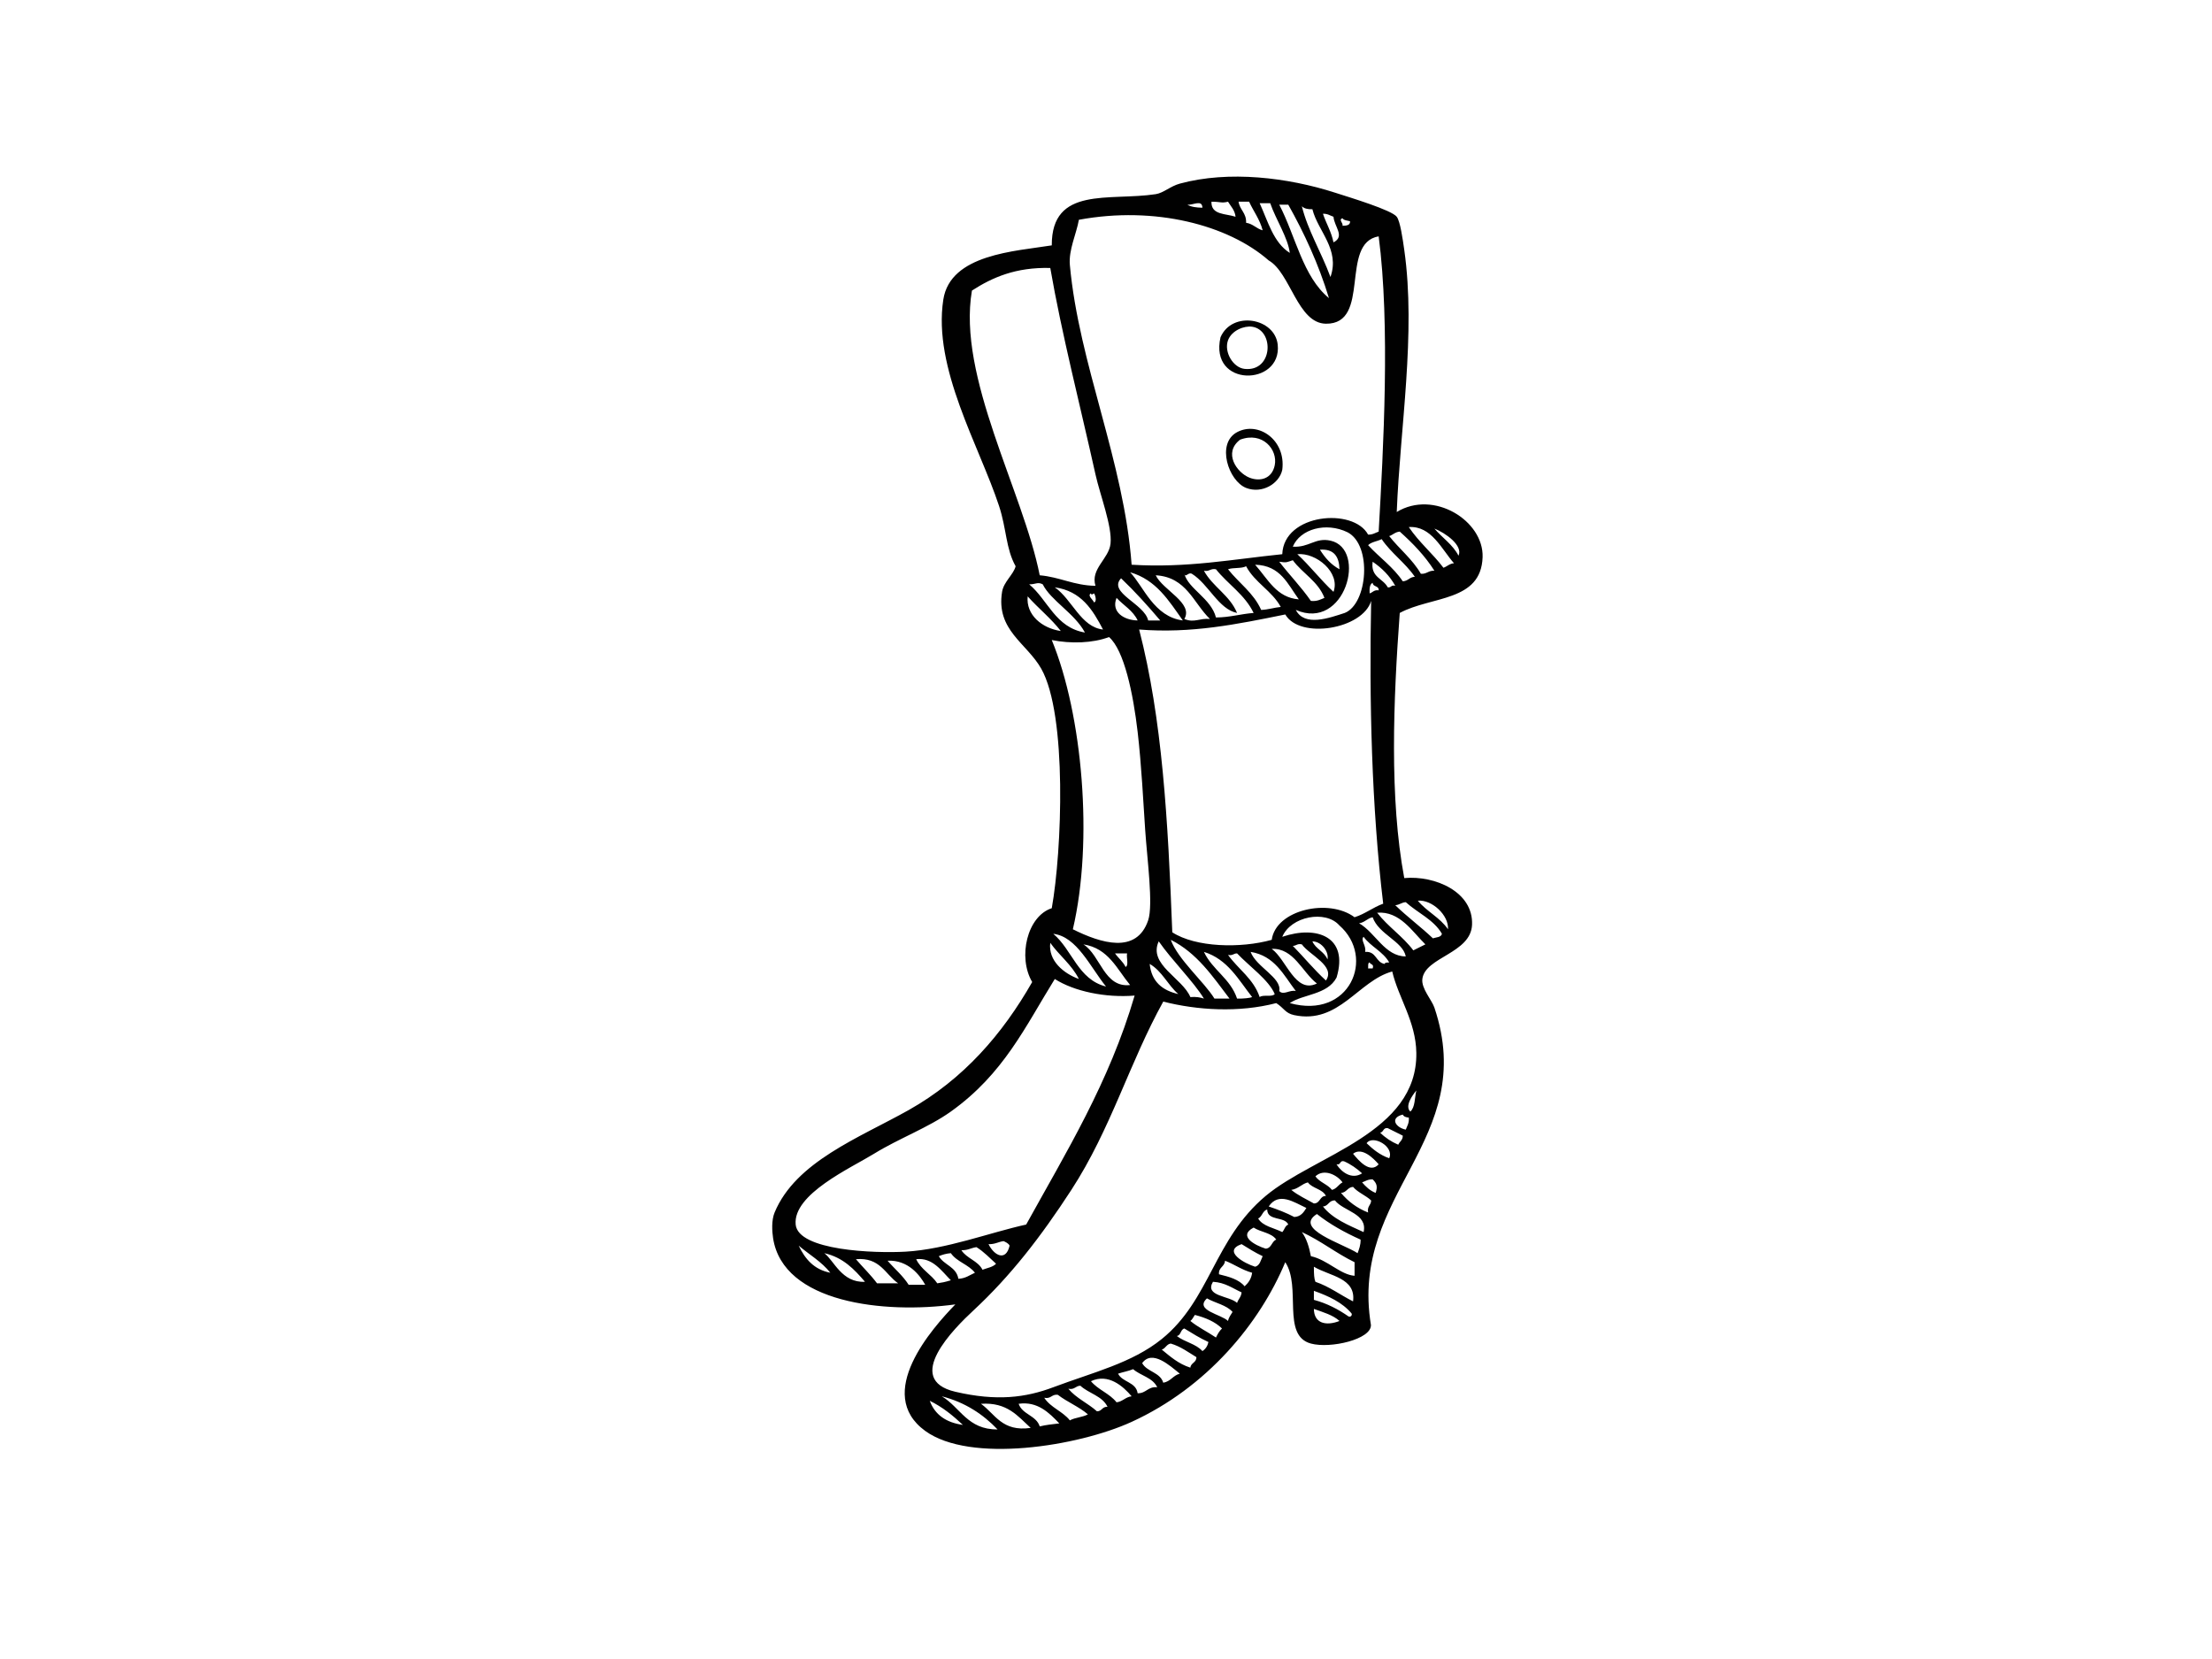 <?xml version="1.0" encoding="utf-8"?>
<!-- Generator: Adobe Illustrator 17.0.0, SVG Export Plug-In . SVG Version: 6.00 Build 0)  -->
<!DOCTYPE svg PUBLIC "-//W3C//DTD SVG 1.1//EN" "http://www.w3.org/Graphics/SVG/1.1/DTD/svg11.dtd">
<svg version="1.1" id="Layer_1" xmlns="http://www.w3.org/2000/svg" xmlns:xlink="http://www.w3.org/1999/xlink" x="0px" y="0px"
	 width="800px" height="600px" viewBox="0 0 800 600" enable-background="new 0 0 800 600" xml:space="preserve">
<g>
	<path fill-rule="evenodd" clip-rule="evenodd" fill="#010101" d="M462.109,124.7c1.525,14.99-24.856,15.549-20.698-2.716
		C445.642,112.237,461.125,114.997,462.109,124.7z M444.131,123.065c-1.547,4.227,1.833,9.906,5.998,10.349
		c10.287,1.111,10.836-14.053,2.72-15.251C450.006,117.742,445.453,119.485,444.131,123.065z"/>
	<path fill-rule="evenodd" clip-rule="evenodd" fill="#010101" d="M447.403,156.299c7.644-4.096,17.742,2.76,16.348,13.625
		c-1.075,5.004-7.317,8.788-13.08,6.536C444.313,173.961,439.77,160.395,447.403,156.299z M448.488,159.022
		c-6.18,4.735-1.206,11.874,3.363,13.719c3.74,1.503,8.138,0.537,9.173-4.452C462.193,162.632,456.648,155.95,448.488,159.022z"/>
	<path fill-rule="evenodd" clip-rule="evenodd" fill="#010101" d="M279.595,447.78c-0.367-2.404-0.632-6.42,0.548-9.26
		c7.64-18.418,30.691-27.046,48.488-37.046c19.892-11.192,33.996-27.59,44.676-46.313c-5.316-9.035-1.783-23.843,7.081-26.697
		c3.686-20.626,5.654-69.916-3.813-86.627c-5.273-9.311-16.406-13.9-14.162-27.786c0.595-3.675,4.15-6.253,4.902-9.26
		c-3.577-6.391-3.247-13.45-5.992-21.795c-7.182-21.817-23.992-49.806-20.161-74.637c2.535-16.442,26.007-17.481,39.225-19.616
		c-0.08-21.584,20.861-15.963,37.598-18.52c2.822-0.436,5.331-2.898,8.711-3.813c17.739-4.829,39.159-2.201,56.117,3.268
		c5.672,1.823,20.502,6.304,22.339,8.715c1.242,1.627,2.153,7.974,2.72,11.983c4.3,30.248-1.525,64.477-2.72,94.798
		c13.407-8.156,31.501,3.181,31.054,16.34c-0.552,16.196-18.498,13.995-29.965,20.168c-2.317,31.461-3.777,67.026,1.63,95.887
		c11.152-1.009,25.019,4.997,24.518,16.886c-0.44,10.393-17.023,11.664-17.975,19.616c-0.418,3.442,3.414,7.546,4.358,10.349
		c16.181,48.114-30.826,67.222-22.957,114.748c0.258,5.215-14.659,8.672-21.718,6.747c-10.701-2.905-3.333-20.495-9.263-29.42
		c-9.216,22.129-28.302,45.282-55.569,57.751c-19.384,8.86-58.383,15.084-74.644,3.268c-18.549-13.479,2.513-37.133,10.897-45.761
		C319.782,475.268,283.194,471.252,279.595,447.78z M410.353,360.063c-10.567,0.864-21.886-1.532-28.872-5.992
		c-10.672,17.198-18.447,34.279-37.591,47.94c-8.217,5.861-18.777,9.703-27.786,15.258c-8.374,5.157-29.377,14.605-28.338,25.608
		c0.901,9.441,28.6,10.451,39.777,9.804c14.685-0.85,30.35-6.885,43.589-9.804C385.599,416.667,401.144,391.532,410.353,360.063z
		 M288.858,450.503c2.288,4.793,5.513,8.65,11.442,9.805C297.192,456.335,292.689,453.757,288.858,450.503z M298.122,453.227
		c3.526,2.65,6.296,10.77,14.71,10.349C308.979,459.073,304.941,454.766,298.122,453.227z M309.56,455.405
		c2.509,2.941,5.298,5.6,7.633,8.722c2.542,0,5.083,0,7.629,0C320.102,460.852,318.326,454.636,309.56,455.405z M321.002,455.957
		c2.516,2.92,5.516,5.374,7.629,8.708c1.997,0,3.998,0,5.992,0C332.72,461.252,328.483,455.587,321.002,455.957z M331.355,455.405
		c1.718,3.733,5.447,5.454,7.629,8.722c1.983-0.305,2.513-0.392,4.906-1.097C340.481,459.618,337.256,454.701,331.355,455.405z
		 M503.517,351.348c-12.281,3.355-19.26,19.18-35.409,15.796c-3.315-0.69-3.638-2.513-6.54-4.358
		c-13.57,3.53-28.596,2.578-40.859-0.545c-12.248,22.078-18.919,46.088-33.237,68.101c-11.072,17.03-22.045,31.185-35.408,43.589
		c-6.936,6.427-25.586,24.983-6.544,29.42c14.979,3.486,25.397,2.128,35.412-1.634c14.34-5.389,28.44-8.722,39.228-17.437
		c17.542-14.169,18.835-36.044,37.591-51.76c17.648-14.779,54.905-22.681,54.484-51.753
		C512.072,369.454,505.761,360.884,503.517,351.348z M336.261,506.621c1.859,5.04,5.919,7.88,11.983,8.715
		C344.674,512.002,340.905,508.879,336.261,506.621z M339.529,454.316c1.863,3.225,6.358,3.813,7.081,8.178
		c2.614-0.116,4.096-1.358,5.991-2.186c-2.281-2.985-6.58-3.951-8.711-7.081C342.205,453.357,340.811,453.779,339.529,454.316z
		 M340.618,504.987c6.699,4.009,9.321,12.106,20.16,11.983C355.536,511.501,349.123,507.194,340.618,504.987z M347.696,452.137
		c1.892,3.014,5.999,3.813,7.633,7.081c1.71-0.646,3.776-0.944,4.902-2.179c-2.291-2.062-4.383-4.328-7.081-5.991
		C351.221,451.295,350.001,452.261,347.696,452.137z M376.03,208.059c7.357,0.639,12.299,3.689,20.161,3.813
		c-1.885-6.159,4.855-9.725,5.447-15.251c0.657-6.209-3.802-17.64-5.447-25.063c-5.421-24.446-12.252-50.969-16.344-74.644
		c-12.485-0.312-20.934,3.406-28.335,8.178C346.156,136.327,370.017,177.658,376.03,208.059z M354.784,507.703
		c5.171,3.733,7.611,10.19,17.978,8.723C368.096,512.191,364.327,507.056,354.784,507.703z M357.507,449.959
		c1.975,4.074,6.282,6.442,7.629,0.544c-0.407-0.871-1.529-1.329-2.179-1.634C361.026,449.123,359.81,450.075,357.507,449.959z
		 M368.405,507.703c1.347,3.922,6.366,4.169,7.626,8.178c2.172-0.552,4.659-0.792,7.081-1.089
		C379.469,511,375.264,506.7,368.405,507.703z M371.673,215.684c-0.671,6.675,5.175,11.54,11.987,12.535
		C380.09,223.615,375.522,220.006,371.673,215.684z M372.217,211.327c6.827,5.708,9.448,15.607,20.157,17.437
		c-3.671-6.914-12.35-11.562-15.251-17.437C375.261,210.339,374.502,211.399,372.217,211.327z M377.665,505.524
		c2.277,3.537,6.71,4.917,9.263,8.177c1.848-1.06,4.688-1.125,6.533-2.179c-3.217-2.774-7.513-4.467-10.89-7.081
		C380.301,504.166,380.166,506.032,377.665,505.524z M379.847,340.992c-0.828,6.463,4.873,11.104,10.349,13.079
		C387.585,348.872,383.089,345.56,379.847,340.992z M380.388,231.48c11.119,27.009,15.121,72.618,7.626,104.609
		c10.207,5.076,23.069,9.093,27.241-3.268c1.888-5.585-0.389-22.274-1.086-32.689c-0.653-9.746-1.333-23.385-2.723-35.412
		c-1.609-13.85-4.873-29.58-10.353-34.322C395.221,232.62,387.302,232.867,380.388,231.48z M380.933,337.724
		c6.914,5.803,8.911,16.522,19.071,19.071C394.306,349.729,389.448,338.711,380.933,337.724z M381.481,212.416
		c6.26,4.358,9.445,14.394,17.437,15.259C395.178,220.514,391.042,213.752,381.481,212.416z M386.383,502.263
		c2.781,3.392,7.11,5.236,10.349,8.163c1.816,0.007,1.863-1.765,3.817-1.627c-1.863-3.958-6.802-4.822-9.812-7.633
		C388.958,501.203,388.66,502.721,386.383,502.263z M409.267,204.239c20.015,1.235,36.494-1.968,54.483-3.805
		c0.552-14.714,25.731-16.936,31.047-7.081c1.692,0.051,2.604-0.668,3.817-1.089c1.692-29.754,4.205-74.804,0-106.788
		c-14.263,2.433-2.534,31.766-19.068,31.599c-10.262-0.101-12.822-18.403-20.702-22.884c-14.645-12.84-41.182-19.783-68.649-14.707
		c-0.915,5.157-3.762,10.923-3.268,16.341C390.214,131.839,406.467,166.554,409.267,204.239z M391.83,341.544
		c6.228,3.951,7.441,15.774,16.893,14.707C403.94,350.491,400.93,342.974,391.83,341.544z M394.557,214.602
		c-1.478,0.814,0.868,2.346,1.089,3.261c1.209-0.232,0.425-2.891,0-3.261C395.163,214.929,394.673,215.256,394.557,214.602z
		 M394.557,499.532c2.546,3.094,6.798,4.467,9.26,7.633c2.269-0.276,3.181-1.91,5.45-2.179
		C406.217,501.377,400.832,496.562,394.557,499.532z M415.255,224.399c1.456,0,2.909,0,4.361,0
		c-4.488-5.309-9.144-10.465-14.166-15.251C400.578,214.348,413.922,218.335,415.255,224.399z M403.817,216.229
		c-2.088,5.193,2.803,8.091,7.629,8.17C409.779,220.797,406.344,218.967,403.817,216.229z M403.268,344.812
		c1.195,1.714,2.872,2.941,3.817,4.902c1.238-0.588,0.207-3.428,0.541-4.902C406.181,344.812,404.725,344.812,403.268,344.812z
		 M404.365,496.809c1.561,3.159,6.486,2.956,7.081,7.088c3.141,0.051,3.664-2.513,7.081-2.179c-1.602-3.493-6.013-4.162-8.719-6.544
		C408.156,495.887,406.115,496.206,404.365,496.809z M408.723,206.969c4.873,5.12,8.61,16.079,19.068,17.43
		C422.739,217.289,418.167,209.686,408.723,206.969z M411.987,227.675c8.356,32.245,10.418,68.623,11.987,109.504
		c8.45,5.483,24.721,5.861,35.96,2.723c1.503-10.901,20.647-15.128,29.965-8.17c3.864-1.213,6.613-3.559,10.353-4.902
		c-4.183-34.984-5.098-73.446-4.357-109.504c-3.054,10.24-25.786,14.002-31.058,4.902
		C447.424,225.765,430.869,229.178,411.987,227.675z M413.08,492.996c1.728,3.174,6.522,3.29,7.629,7.081
		c2.665-0.421,3.526-2.644,5.988-3.268C423.117,493.911,416.704,487.985,413.08,492.996z M415.8,348.617
		c0.654,6.435,4.59,9.587,10.353,10.901C422.343,356.25,420.299,351.21,415.8,348.617z M435.416,361.16
		c-3.864-6.326-11.42-13.632-16.344-20.713c-3.893,8.381,8.559,13.247,11.442,20.161
		C432.496,360.441,434.058,360.695,435.416,361.16z M417.986,208.059c2.466,5.301,13.734,10.044,10.349,15.803
		c3.646,1.518,5.458-0.378,9.26,0C431.582,218.074,429.137,208.705,417.986,208.059z M420.161,488.094
		c3.094,2.535,6.075,5.185,10.352,6.536c0.178-1.816,2.226-1.765,2.179-3.805c-2.956-1.772-5.621-3.827-9.263-4.909
		C421.831,486.133,421.585,487.702,420.161,488.094z M423.429,339.902c2.647,7.197,12.045,15.15,15.799,21.257
		c1.819,0,3.631,0,5.447,0C438.561,353.106,432.878,344.623,423.429,339.902z M425.612,483.184c2.742,2.164,6.976,2.84,9.26,5.461
		c1.1-0.719,1.845-1.794,2.179-3.275c-3.116-1.423-5.901-3.181-8.715-4.902C426.897,480.846,427.184,482.945,425.612,483.184z
		 M428.335,207.514c1.427,5.476,9.645,8.875,11.435,15.803c5.066-0.029,8.897-1.278,13.621-1.634
		c-3.174-6.638-9.274-10.342-13.621-15.803c-2.012-0.392-2.335,0.93-4.354,0.545c3.228,5.854,9.329,8.831,11.987,15.258
		c-6.667-1.329-10.298-10.415-16.344-14.169C429.704,206.809,428.796,209.112,428.335,207.514z M429.421,74.029
		c1.358,0.828,3.312,1.053,5.45,1.097C434.784,72.017,431.422,74.298,429.421,74.029z M430.514,477.745
		c2.789,2.295,6.231,3.936,9.256,5.991c0.592-1.234,1.238-2.397,2.186-3.268c-2.469-2.433-5.908-3.9-9.808-4.909
		C431.599,476.292,431.251,477.208,430.514,477.745z M444.131,477.745c0.276-1.358,1.035-2.244,1.638-3.268
		c-2.211-2.513-6.253-3.196-9.26-4.902C431.872,473.925,441.694,475.312,444.131,477.745z M435.416,344.26
		c3.076,6.551,9.594,9.659,11.987,16.9c2.451,0.058,4.841-0.247,5.447-0.552C447.893,354.311,444.008,346.925,435.416,344.26z
		 M447.403,471.209c0.45-1.372,1.493-2.143,1.631-3.813c-3.264-1.46-5.89-3.551-10.349-3.82
		C435.529,468.863,444.581,468.587,447.403,471.209z M438.139,72.947c-0.167,4.888,5.193,4.242,8.719,5.447
		c-0.276-2.447-1.703-3.747-2.727-5.447C441.709,73.564,441.502,72.94,438.139,72.947z M440.863,460.86
		c3.642,0.893,7.216,1.859,9.267,4.35c1.326-1.205,2.426-2.651,2.72-4.902c-3.7-1.017-6.398-3.043-9.808-4.351
		C442.918,458.194,440.638,458.267,440.863,460.86z M444.131,205.88c3.921,4.975,9.252,8.548,11.987,14.707
		c2.614-0.109,4.612-0.835,7.088-1.082c-3.221-5.861-9.383-8.78-12.535-14.714C449.033,205.698,446.001,205.197,444.131,205.88z
		 M444.131,345.349c3.7,5.207,9.205,8.599,11.446,15.259c1.18-1.003,4.455,0.109,5.447-1.09
		c-2.168-5.127-9.194-10.037-13.621-14.707C446.117,344.79,445.801,345.741,444.131,345.349z M453.935,458.129
		c1.736-0.443,2.022-2.339,2.727-3.813c-2.713-1.278-5.156-2.832-7.629-4.357C441.963,452.471,450.123,456.981,453.935,458.129z
		 M447.944,72.947c0.44,3.014,2.865,4.038,2.727,7.626c2.535,0.37,3.693,2.121,5.992,2.723c-1.057-4.023-3.315-6.849-4.902-10.349
		C450.489,72.947,449.218,72.947,447.944,72.947z M457.752,451.593c2.197-0.167,2.106-2.614,3.817-3.268
		c-1.674-2.505-5.679-2.68-8.178-4.358C447.515,447.068,454.012,450.445,457.752,451.593z M452.305,344.26
		c1.997,5.476,11.333,9.332,10.353,14.169c1.536,1.678,3.758-0.566,5.995,0C464.244,352.67,461.052,345.683,452.305,344.26z
		 M453.935,204.239c4.724,5.331,7.742,11.889,15.803,12.535C465.741,211.334,463.155,204.471,453.935,204.239z M455.032,440.692
		c1.703,2.839,5.708,3.37,8.719,4.909c0.81-0.821,0.973-2.302,2.175-2.723c-1.297-3.065-7.568-1.155-7.629-5.454
		C456.597,437.903,456.51,439.994,455.032,440.692z M455.577,73.492c3.01,6.609,4.986,14.256,10.894,17.975
		c-0.672-5.505-5.026-12.048-7.081-17.975C458.119,73.492,456.844,73.492,455.577,73.492z M458.845,436.334
		c3.257,1.104,6.405,2.31,9.263,3.813c2.382-0.152,3.377-1.7,4.358-3.268C467.847,434.707,462.454,430.996,458.845,436.334z
		 M459.934,343.171c5.338,3.849,8.511,16.355,16.344,12.528C470.981,351.624,467.901,342.807,459.934,343.171z M462.658,74.029
		c5.926,11.337,8.501,26.014,17.978,33.785c-3.78-12.383-8.904-23.429-14.71-33.785C464.836,74.029,463.751,74.029,462.658,74.029z
		 M462.658,203.156c3.718,4.815,7.941,9.129,11.442,14.169c2.233,0.232,3.493-0.516,4.902-1.097
		c-2.324-6.028-7.898-8.809-11.442-13.617C465.323,203.36,465.381,203.563,462.658,203.156z M463.751,338.813
		c12.495-4.241,24.108-0.029,19.634,14.736c-3.319,6.289-12.183,5.977-16.914,9.238c21.686,6.028,31.16-16.537,17.902-28.128
		C479.405,329.023,466.848,331.391,463.751,338.813z M467.015,430.343c2.393,1.968,5.396,3.326,8.17,4.902
		c2.353-0.007,2.008-2.716,4.361-2.723c-1.256-2.556-4.935-2.687-6.536-4.902C470.708,428.229,469.55,429.972,467.015,430.343z
		 M467.56,197.71c5.886,0.392,8.112-3.399,13.621-2.179c13.418,2.971,5.349,32.841-12.528,25.056
		c3.148,6.195,12.15,2.89,17.71,1.082c8.286-3.319,9.946-24.525,0.998-29.166C479.554,188.711,470.24,191.311,467.56,197.71z
		 M467.56,342.088c4.056,4.111,7.698,8.635,11.987,12.528c3.577-5.265-5.857-9.093-8.715-13.072
		C469.165,341.144,468.845,342.095,467.56,342.088z M469.198,200.433c4.626,4.27,8.446,9.347,13.076,13.617
		C484.848,207.093,476.035,199.75,469.198,200.433z M470.832,74.581c2.157,8.744,6.889,16.312,10.349,25.6
		c3.512-10.022-4.539-16.522-6.536-24.511C472.956,75.729,471.619,75.416,470.832,74.581z M470.832,445.601
		c1.689,2.295,2.626,5.36,3.268,8.715c5.999,1.3,10.661,6.718,15.799,7.088c0-1.641,0-3.276,0-4.909
		C483.174,453.234,477.691,448.724,470.832,445.601z M490.989,453.227c0.537-1.46,1.122-2.876,1.089-4.902
		c-5.774-2.585-11.137-5.57-15.799-9.26C467.676,444.468,485.672,449.748,490.989,453.227z M474.644,340.447
		c1.195,2.803,4.329,3.667,5.447,6.536C480.719,344.536,478.196,340.527,474.644,340.447z M475.185,458.129
		c-0.007,2.803,0.094,4.285,0.548,5.447c5.149,1.757,9.023,4.779,13.617,7.081C490.491,462.102,480.825,461.528,475.185,458.129z
		 M475.185,466.844c0,1.089,0,2.186,0,3.268c4.873,1.307,8.889,3.471,12.535,5.999c0.799,0.363,1.409-0.501,1.086-1.089
		C485.505,471.056,480.541,468.754,475.185,466.844z M475.185,473.387c0.043,5.338,4.535,6.217,9.263,4.358
		C482.077,475.581,478.526,474.586,475.185,473.387z M475.734,425.44c1.492,2.143,4.397,2.861,5.991,4.902
		c1.75-0.429,2.379-1.976,3.817-2.724C483.574,424.881,478.802,422.535,475.734,425.44z M477.371,198.799
		c1.808,2.912,4.009,5.425,7.077,7.081C484.314,201.29,482.437,198.443,477.371,198.799z M478.457,77.304
		c1.184,3.537,3.021,6.42,3.817,10.349c4.278-2.193,0.261-5.672,0-9.26C481.053,77.973,480.142,77.246,478.457,77.304z
		 M478.457,436.334c3.508,4.481,9.227,6.754,14.71,9.267c1.514-6.74-7.288-7.51-10.353-11.439
		C480.527,434.047,480.527,436.225,478.457,436.334z M483.36,421.083c1.718,2.767,5.523,5.68,9.263,3.268
		c-1.906-1.728-4.016-3.246-6.544-4.357C484.405,419.587,485.037,421.489,483.36,421.083z M485.542,78.939
		c-1.598,0.457,0.323,1.75,0,2.723c1.383-0.065,2.803-0.109,2.723-1.634C487.296,79.723,485.999,79.745,485.542,78.939z
		 M484.997,431.432c2.553,3.065,5.748,5.505,9.801,7.088c-0.454-2.281,1.06-2.578,1.097-4.358c-1.965-1.859-4.79-2.847-6.544-4.909
		C487.303,429.384,487.045,431.308,484.997,431.432z M489.351,417.27c2.022,2.462,6.133,7.321,9.263,3.813
		C496.722,418.889,492.547,414.721,489.351,417.27z M491.53,333.911c5.959,3.428,9.307,11.968,16.889,11.99
		c-1.078-5.491-9.812-7.96-11.98-14.169C494.46,332.124,493.61,333.635,491.53,333.911z M493.168,338.813
		c-1.249,1.111,1.071,3.261,0.544,5.447c4.14-0.32,3.784,3.849,7.085,4.357c0.084-0.632,0.988-0.457,1.631-0.544
		C500.194,344.137,495.778,342.379,493.168,338.813z M492.623,427.619c1.347,1.554,2.818,3,4.902,3.813
		c0.814-2.433,0.32-3.522-1.086-4.902C494.743,426.479,493.832,427.198,492.623,427.619z M494.253,413.457
		c2.302,2.237,4.822,4.263,8.174,5.447C504.366,414.67,496.486,410.269,494.253,413.457z M494.798,197.165
		c4.085,4.452,9.133,7.945,12.535,13.072c1.921-0.073,2.433-1.561,4.358-1.634c-3.468-5.069-8.541-8.526-11.99-13.617
		C498.153,195.792,495.978,195.974,494.798,197.165z M495.342,348.073c-0.737,0.174-0.45,1.365-0.545,2.186c0.545,0,1.097,0,1.641,0
		C497.057,348.538,495.579,348.93,495.342,348.073z M495.342,214.602c1.144-0.319,1.561-1.358,3.272-1.097
		c0.145-1.772-2.117-1.155-2.175-2.723C495.328,211.305,495.259,212.874,495.342,214.602z M496.439,203.156
		c-0.799,5.694,3.798,6.006,5.447,9.26c1.311,0.232,1.177-0.995,2.727-0.544C502.609,208.24,499.776,205.437,496.439,203.156z
		 M498.07,330.098c3.864,5.033,9.275,8.526,13.076,13.617c1.464-0.712,2.898-1.46,4.361-2.172
		C510.779,336.947,506.265,329.43,498.07,330.098z M499.159,409.644c1.816,1.815,3.991,3.268,6.54,4.357
		c0.483-1.155,1.656-1.612,1.634-3.275c-1.823-0.901-3.624-1.816-5.447-2.724C500.172,407.749,500.445,409.47,499.159,409.644z
		 M502.427,193.889c3.678,4.677,8.381,8.33,11.446,13.625c2.161,0.167,2.734-1.256,4.902-1.09
		c-3.453-5.447-7.836-9.964-12.531-14.162C504.566,192.401,503.793,193.439,502.427,193.889z M508.419,408.548
		c0.49-1.322,1.271-2.36,1.096-4.357c-1.02-0.073-1.823-0.349-2.182-1.089C502.529,404.292,504.722,407.8,508.419,408.548z
		 M504.613,327.375c4.328,4.205,9.238,7.829,13.617,11.983c1.213-0.414,2.952-0.312,3.264-1.634
		c-2.996-5.171-8.791-7.546-13.076-11.439C506.879,326.372,506.153,327.287,504.613,327.375z M510.06,402.011
		c1.761-1.503,1.547-4.989,2.175-7.626C510.786,396.165,507.987,400.051,510.06,402.011z M509.515,190.621
		c3.631,5.447,8.621,9.543,12.524,14.714c1.365-0.457,2.143-1.488,3.817-1.634C521.393,198.697,517.711,190.077,509.515,190.621z
		 M512.776,325.74c3.174,3.914,8.062,6.108,10.905,10.349C524.062,331.064,517.914,325.283,512.776,325.74z M518.775,191.166
		c2.818,3.355,6.62,5.737,8.715,9.812C529.204,197.281,522.777,192.742,518.775,191.166z"/>
</g>
</svg>
